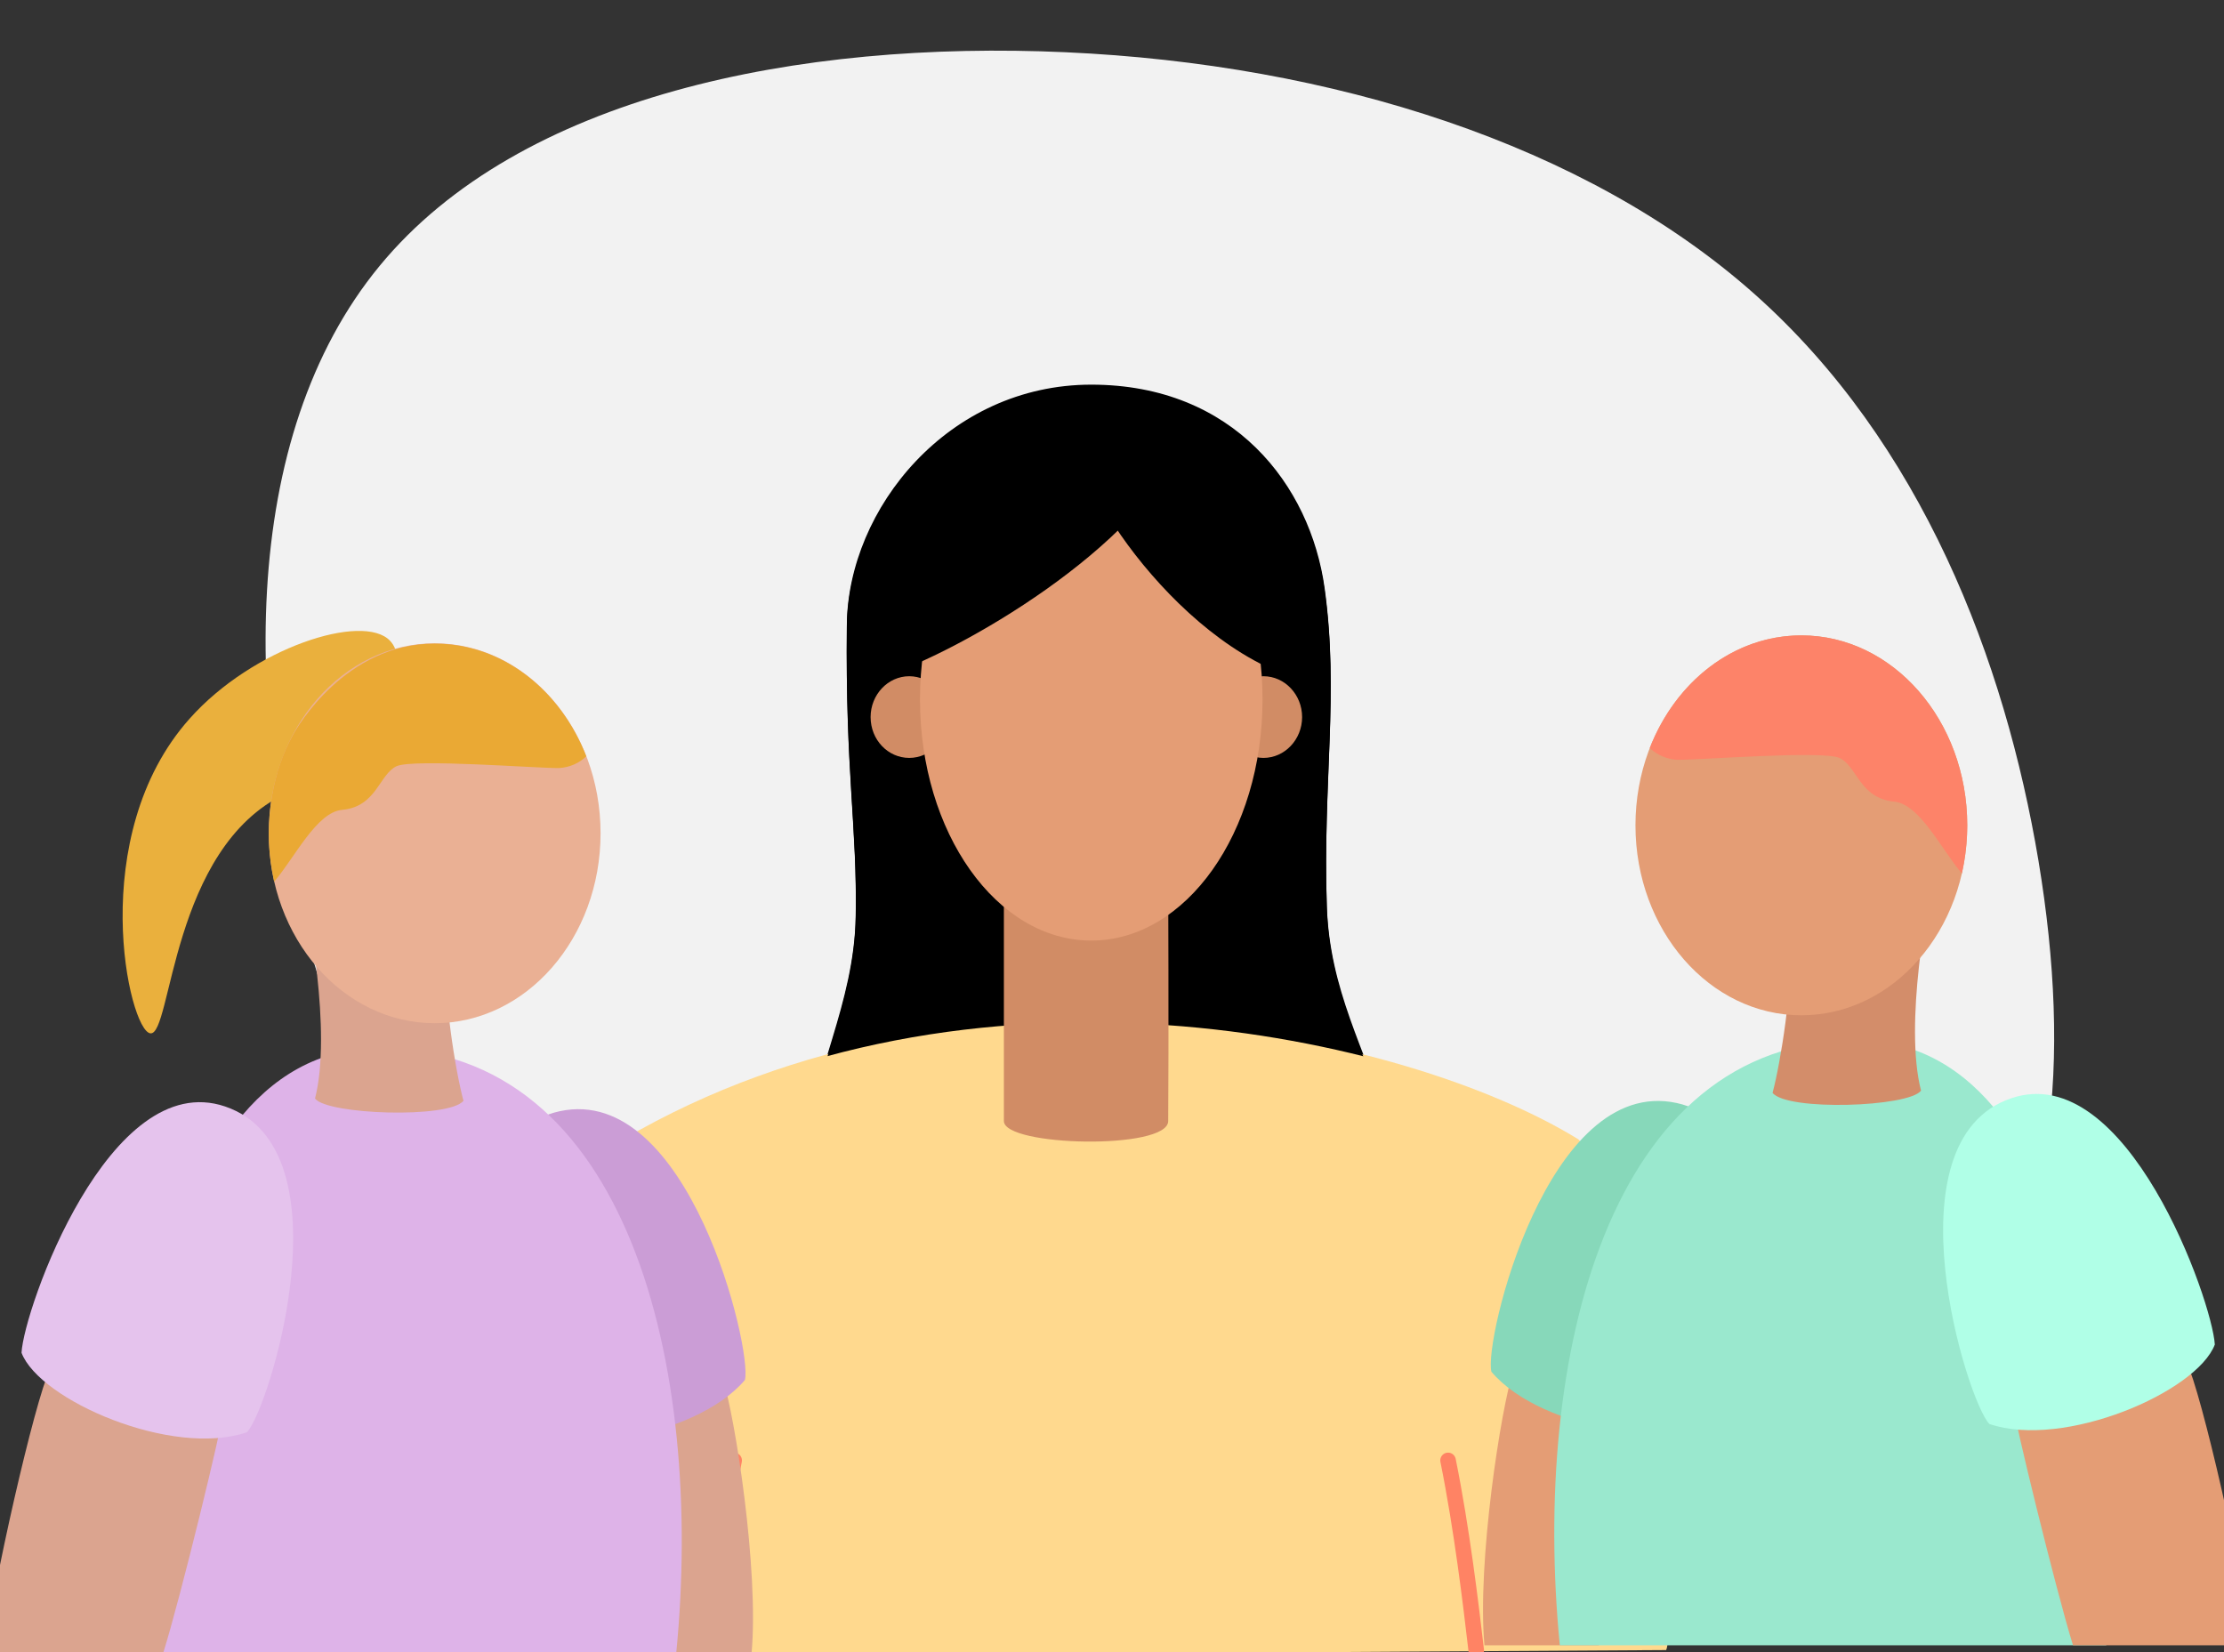 <?xml version="1.0" encoding="utf-8"?>
<!-- Generator: Adobe Illustrator 21.1.0, SVG Export Plug-In . SVG Version: 6.00 Build 0)  -->
<svg version="1.1" id="Layer_1" xmlns="http://www.w3.org/2000/svg" xmlns:xlink="http://www.w3.org/1999/xlink" x="0px" y="0px"
	 viewBox="0 0 702.5 521.9" style="enable-background:new 0 0 702.5 521.9;" xml:space="preserve">
<rect x="0" y="0" width="702.5" height="521.9" fill="#333333" stroke="none"/>
<style type="text/css">
	.st0{fill:#F2F2F2;}
	.st1{fill:#FFD98E;}
	.st2{fill:none;stroke:#FF8364;stroke-width:4.915;stroke-linecap:round;stroke-linejoin:round;}
	.st3{fill:#D18C65;}
	.st4{fill:#E49D75;}
	.st5{fill:#87D8BA;}
	.st6{fill:#9AE8CE;}
	.st7{fill:#B0FFE7;}
	.st8{fill:#D38D6A;}
	.st9{fill:#FD8369;}
	.st10{fill:#DBA48F;}
	.st11{fill:#CB9DD6;}
	.st12{fill:#DEB3E8;}
	.st13{fill:#E5C3ED;}
	.st14{fill:#EAB03D;}
	.st15{fill:#EAB094;}
	.st16{fill:#EAA934;}
</style>
<path class="st0" d="M643.9,271.9c10.5,63.2,5.4,120.8-25.9,153.1c-31.1,32.4-88.5,39.5-156.6,57.6
	c-68.1,18.2-147.3,47.3-213.5,21.6c-66.3-25.8-119.7-106.1-146.1-191.4S75.6,137.8,119.9,84s132.5-71.3,216.7-67.5
	S500.9,45.6,554,92.7S633.3,208.6,643.9,271.9z"/>
<g>
	<path d="M344.7,121.5c45,0,69.2,31.8,73.7,64.2c4.6,33.1-0.6,60.4,0.7,100.4c0.9,26.9,12.1,44.9,19.3,68.9s-184.5,30-183.4,7.6
		c1.1-22.4,14.9-45.4,15.3-73.4c0.5-28.5-3.3-45.6-2.8-92C267.9,160.6,299.6,121.5,344.7,121.5z"/>
	<path class="st1" d="M159.7,522.8c-1.7-22.5,7.8-102.9,37.1-162.9c109.7-64.2,247.3-33.6,301.8,0c18.4,19.8,31.7,151.3,27.7,160.7"
		/>
	<path class="st2" d="M223,520.7c1.7-14.6,4.5-38.2,8.9-60"/>
	<path class="st2" d="M466.3,520.7c-1.7-14.6-4.5-38.2-8.9-60"/>
	<path class="st3" d="M275,225.9c0-7.1,5.5-12.9,12.2-12.9c6.7,0,12.2,5.8,12.2,12.9c0,7.1-5.4,12.9-12.2,12.9
		C280.5,238.8,275,233,275,225.9C275,225.9,275,225.9,275,225.9z"/>
	<path class="st3" d="M386.9,225.9c0-7.1,5.5-12.9,12.2-12.9c6.7,0,12.2,5.8,12.2,12.9c0,7.1-5.5,12.9-12.2,12.9c0,0,0,0,0,0
		C392.4,238.8,386.9,233,386.9,225.9z"/>
	<path class="st3" d="M317.1,274.4H369c0,0,0.2,56.7,0,79c0,9.2-51.9,8.2-51.9,0L317.1,274.4z"/>
	<path class="st4" d="M290.6,220.2c0-42.1,24.2-76.2,54.1-76.2c29.9,0,54.1,34.1,54.1,76.2s-24.2,76.2-54.1,76.2
		S290.6,262.3,290.6,220.2z"/>
	<path d="M373.9,138.5c-13.7,33.8-70.7,66.7-94.6,74.4C275.4,192.8,300,106.9,373.9,138.5z"/>
	<path d="M343.4,137.5c-10.4,4.2,23.4,61.4,63.9,75.5C423.9,188.1,385.8,136.3,343.4,137.5z"/>
	<path d="M344.7,122.2c45,0,69.2,31.8,73.7,64.2c4.6,33.1-0.6,60.4,0.7,100.4c0.9,26.9,12.1,44.9,19.3,68.9s-184.5,30-183.4,7.6
		c1.1-22.5,14.9-45.4,15.3-73.4c0.5-28.5-3.3-45.6-2.8-92C267.9,161.3,299.6,122.2,344.7,122.2z"/>
	<path class="st1" d="M159.7,523.4c-1.7-22.5,7.8-102.9,37.1-162.9c109.7-64.2,247.3-33.7,301.8,0c18.4,19.8,31.7,151.3,27.7,160.7"
		/>
	<path class="st2" d="M223,521.3c1.7-14.6,4.5-38.2,8.9-60"/>
	<path class="st2" d="M466.3,521.3c-1.7-14.6-4.5-38.2-8.9-60"/>
	<path class="st3" d="M275,226.5c0-7.1,5.5-12.9,12.2-12.9c6.7,0,12.2,5.8,12.2,12.9c0,7.1-5.4,12.9-12.2,12.9
		C280.5,239.4,275,233.7,275,226.5C275,226.5,275,226.5,275,226.5z"/>
	<path class="st3" d="M386.9,226.5c0-7.1,5.5-12.9,12.2-12.9c6.7,0,12.2,5.8,12.2,12.9c0,7.1-5.5,12.9-12.2,12.9c0,0,0,0,0,0
		C392.4,239.4,386.9,233.6,386.9,226.5z"/>
	<path class="st3" d="M317.1,275.1H369c0,0,0.2,56.7,0,79c0,9.2-51.9,8.1-51.9,0L317.1,275.1z"/>
	<path class="st4" d="M290.6,220.9c0-42.1,24.2-76.2,54.1-76.2c29.9,0,54.1,34.1,54.1,76.2c0,42.1-24.2,76.2-54.1,76.2
		S290.6,263,290.6,220.9z"/>
	<path d="M373.9,139.2c-13.7,33.8-70.7,66.7-94.6,74.4C275.4,193.5,300,107.6,373.9,139.2z"/>
	<path d="M343.4,138.1c-10.4,4.2,23.4,61.4,63.9,75.5C423.9,188.7,385.8,137,343.4,138.1z"/>
</g>
<title>student-colour</title>
<g>
	<path class="st4" d="M505,519.7c3.5-21,11.4-86.1-27-86.7c-3.8,11.4-11.5,60.5-9.1,86.7H505z"/>
	<path class="st5" d="M529.6,348.4c37.8,8.1,21.8,87.6,15.5,99.7c-12.5,10-57.9,4.2-74-14.8C468.6,423.7,488.8,339.6,529.6,348.4z"
		/>
	<path class="st6" d="M665.3,519.7c3.8-43.5-1.9-191.1-78.7-191.1c-78.7,0-102.8,100.4-93.9,191.1H665.3z"/>
	<path class="st4" d="M711.1,519.7c-2.3-20.9-15.7-80-20.5-89.6c0,0-54.7,10.1-54.7,13.7c0,3.2,13.4,58.1,18.9,75.9L711.1,519.7z"/>
	<path class="st7" d="M635.3,346.9c36.6-12.4,63.5,64.1,64.3,77.8c-5.7,15-47.6,33.1-71.2,25.1C621.4,442.8,595.8,360.3,635.3,346.9
		z"/>
	<path class="st8" d="M611,277c-2,6.9-9.6,46.6-4.2,67.5c-3.9,5.2-42.3,6.5-46.9,0.7c2.5-9.2,6.7-35.3,5-44.4
		C563.3,291.6,611,277,611,277z"/>
	<ellipse class="st4" cx="569" cy="260.7" rx="52.4" ry="60"/>
	<path class="st9" d="M529.7,240c6.9,0.1,45.9-3,51.3-0.6c5.5,2.4,6.3,12.7,17.2,13.8c8.2,0.7,15,15.1,21.5,22.7
		c1.1-5,1.7-10.1,1.7-15.2c0-33.1-23.5-60-52.4-60c-21.4,0-39.7,14.6-47.9,35.6C523.5,238.5,526.5,239.8,529.7,240z"/>
</g>
<g>
	<path class="st10" d="M237.4,522.2c2.4-26.2-5.3-75.2-9.1-86.7c-38.4,0.6-30.6,65.7-27,86.7H237.4z"/>
	<path class="st11" d="M235.3,435.9c-16.2,19-61.5,24.9-74,14.8c-6.4-12.2-22.3-91.6,15.5-99.7C217.6,342.2,237.7,426.3,235.3,435.9
		z"/>
	<path class="st12" d="M213.6,522.2c8.9-90.7-15.2-191.1-93.9-191.1c-76.8,0-82.5,147.6-78.7,191.1H213.6z"/>
	<path class="st10" d="M51.5,522.3c5.6-17.8,18.9-72.7,18.9-75.9c0-3.6-54.7-13.7-54.7-13.7c-4.7,9.7-18.2,68.7-20.5,89.6
		L51.5,522.3z"/>
	<path class="st13" d="M78,452.4c-23.6,8.1-65.5-10.1-71.2-25.1c0.7-13.7,27.7-90.2,64.3-77.8C110.6,362.9,84.9,445.4,78,452.4z"/>
	<path class="st14" d="M123.2,202.4c-8.5-9-43.4,2.2-63.3,24.6c-33.1,37.1-19.2,98.6-12.4,99.4c6.8,0.8,6.4-58.5,42.7-75.7
		c7.5-3.6,17-5.4,25.1-15.2C123.8,225.3,129.1,208.5,123.2,202.4z"/>
	<path class="st10" d="M141.4,303.3c-1.7,9.2,2.5,35.3,5,44.4c-4.6,5.7-43,4.4-46.9-0.7c5.4-20.9-2.2-60.6-4.2-67.5
		C95.4,279.6,143.1,294.2,141.4,303.3z"/>
	<ellipse class="st15" cx="137.3" cy="263.2" rx="52.4" ry="60"/>
	<path class="st16" d="M185.2,238.9c-8.2-21-26.5-35.6-47.9-35.6c-28.1,0-43.4,26.3-44.8,28.9c-6.7,12-7.6,25-7.6,31.1
		c0,6.3,0.9,11.5,1.7,15.2c6.5-7.6,13.4-22,21.5-22.7c10.9-1,11.7-11.3,17.2-13.8c5.5-2.4,44.4,0.7,51.3,0.6
		C179.9,242.4,182.9,241.1,185.2,238.9z"/>
</g>
</svg>
